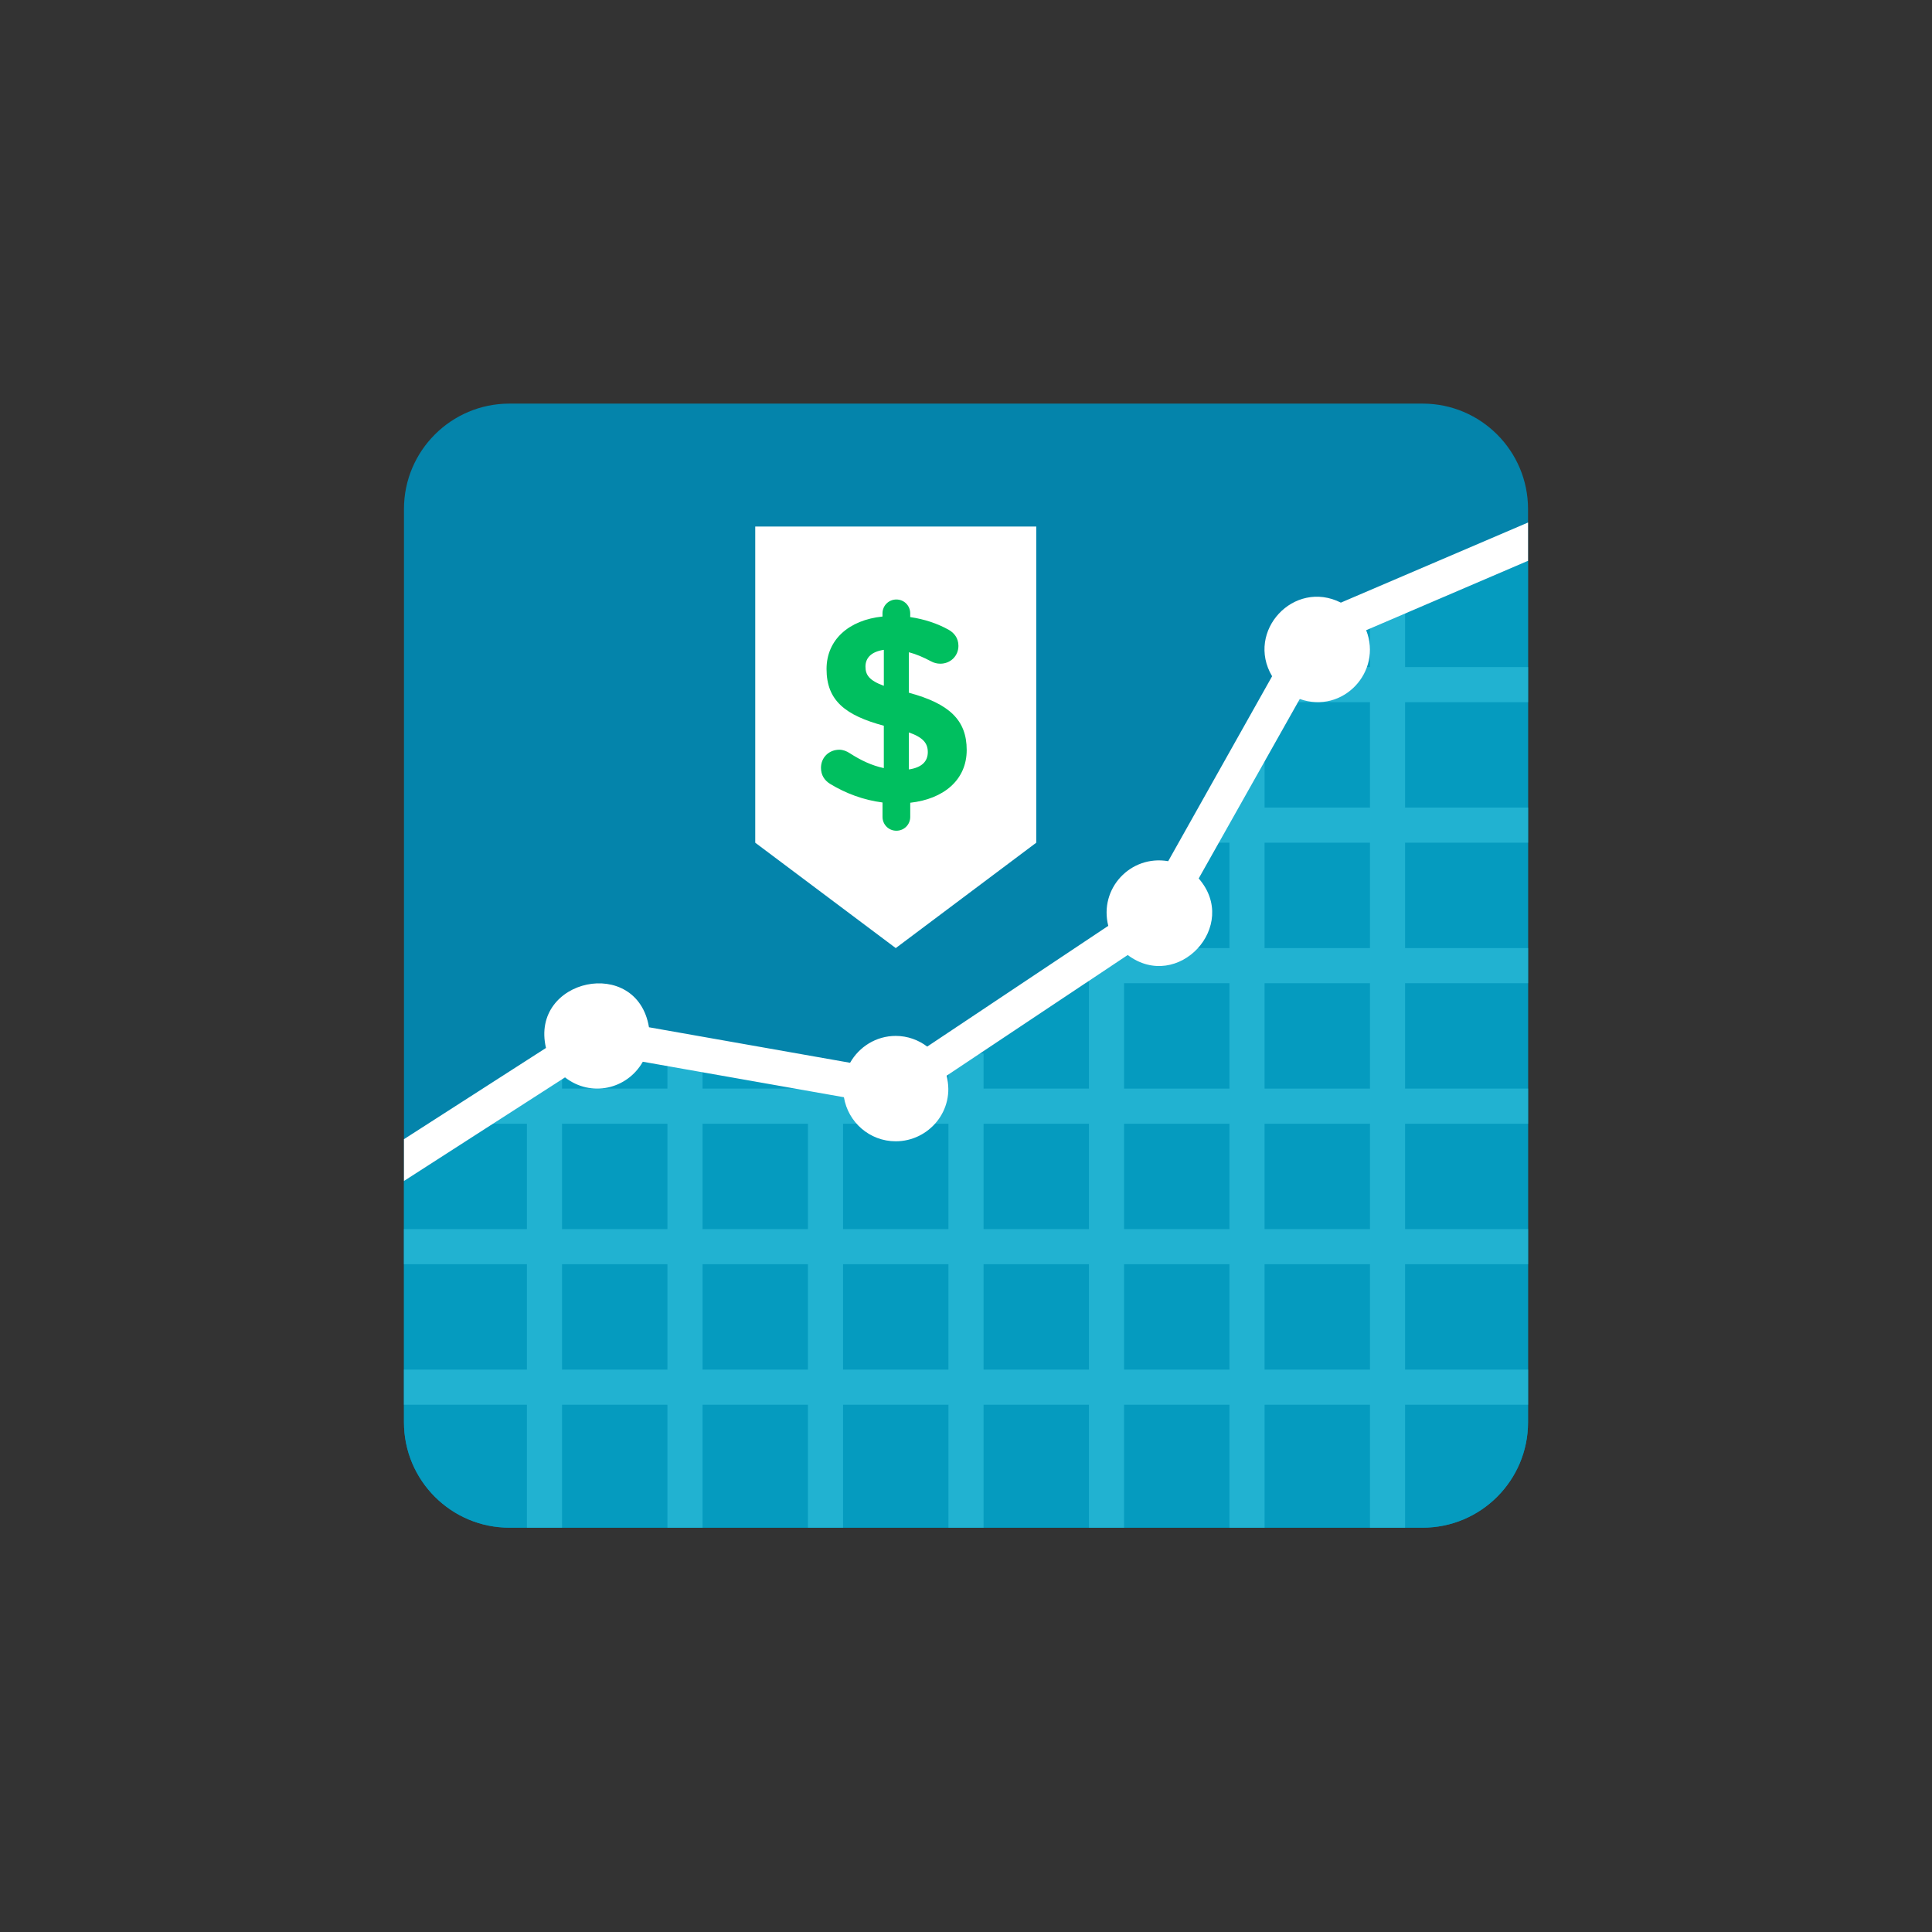 <svg width="110" height="110" xmlns="http://www.w3.org/2000/svg">

 <rect width="100%" height="100%" fill="#333333" stroke="none"/>

 <g>
  <title>background</title>
  <rect fill="none" id="canvas_background" height="128" width="128" y="-1" x="-1"/>
 </g>
 <g>
  <title>Layer 1</title>
  <path id="svg_2" fill="#0484AB" d="m87,28.98l0,52c0,3.31 -2.69,6 -6,6l-52,0c-3.31,0 -6,-2.69 -6,-6l0,-52c0,-3.31 2.69,-6 6,-6l52,0c3.31,0 6,2.69 6,6z"/>
  <path id="svg_3" fill="#059BBF" d="m87,31.93l0,49.05c0,3.31 -2.69,6 -6,6l-52,0c-3.31,0 -6,-2.69 -6,-6l0,-13.74l11.21,-7.21l17.01,3l15.53,-10.35l8.96,-15.91l11.29,-4.84z"/>
  <path id="svg_4" fill="#21B2D1" d="m87,39.98l0,-2l-7,0l0,-4l-2,0l0,4l-5,0l0,2l5,0l0,6l-6,0l0,-3l-2,0l0,3l-1,0l0,2l1,0l0,6l-6,0l0,0l-2,0l0,0l0,0l0,2l0,0l0,6l-6,0l0,-2l-2,0l0,2l-6,0l0,-1.001l-2,0l0,1.001l-6,0l0,-2l-2,0l0,2l-6,0l0,-1.001l-2,0l0,1.001l-2.22,0l0,2l2.22,0l0,6l-7,0l0,2l7,0l0,6l-7,0l0,2l7,0l0,6.999l2,0l0,-6.999l6,0l0,7l2,0l0,-7l6,0l0,6.999l2,0l0,-6.999l6,0l0,7l2,0l0,-7l6,0l0,7l2,0l0,-7l6,0l0,7l2,0l0,-7l6,0l0,7l2,0l0,-7l7,0l0,-2l-7,0l0,-6l7,0l0,-2l-7,0l0,-6l7,0l0,-2l-7,0l0,-6l7,0l0,-2l-7,0l0,-6l7,0l0,-2l-7,0l0,-6l7,0zm-23,16l6,0l0,6l-6,0l0,-6zm6,8l0,6l-6,0l0,-6l6,0zm-8,0l0,6l-6,0l0,-6l6,0zm-8,0l0,6l-6,0l0,-6l6,0zm-8,0l0,6l-6,0l0,-6l6,0zm-14,0l6,0l0,6l-6,0l0,-6zm0,14l0,-6l6,0l0,6l-6,0zm8,0l0,-6l6,0l0,6l-6,0zm8,0l0,-6l6,0l0,6l-6,0zm8,0l0,-6l6,0l0,6l-6,0zm8,0l0,-6l6,0l0,6l-6,0zm14,0l-6,0l0,-6l6,0l0,6zm0,-8l-6,0l0,-6l6,0l0,6zm0,-8l-6,0l0,-6l6,0l0,6zm0,-8l-6,0l0,-6l6,0l0,6z"/>
  <path id="svg_5" fill="#FFFFFF" d="m87,29.75l-10.657,4.561c-2.675,-1.35 -5.437,1.629 -3.915,4.192l-5.916,10.529c-2.138,-0.371 -3.949,1.555 -3.412,3.681l-10.308,6.875c-0.5,-0.377 -1.117,-0.608 -1.792,-0.608c-1.12,0 -2.084,0.621 -2.6,1.53l-11.45,-2.022c-0.679,-4.095 -6.793,-2.775 -5.864,1.178l-8.086,5.194l0,2.38l9.17,-5.898c1.483,1.151 3.537,0.68 4.429,-0.891l11.45,2.02c0.235,1.422 1.462,2.509 2.95,2.509c1.892,0 3.398,-1.766 2.898,-3.735l10.31,-6.871c2.853,2.14 6.397,-1.663 4.042,-4.358l5.754,-10.218c2.462,0.871 4.714,-1.556 3.781,-3.917l9.216,-3.951l0,-2.18z"/>
  <polygon id="svg_6" fill="#FFFFFF" points="59,47.98 51,53.98 43,47.98 43,29.98 59,29.98   "/>
  <path id="svg_8" fill="#00bf5f" d="m51.035,34.133c0.44,0 0.789,0.349 0.789,0.789l0,0.212c0.819,0.122 1.547,0.364 2.199,0.728c0.288,0.167 0.546,0.455 0.546,0.91c0,0.576 -0.455,1.016 -1.031,1.016c-0.182,0 -0.364,-0.045 -0.531,-0.136c-0.425,-0.228 -0.849,-0.41 -1.259,-0.516l0,2.305c2.306,0.622 3.292,1.562 3.292,3.261s-1.304,2.791 -3.215,3.003l0,0.804c0,0.44 -0.349,0.789 -0.789,0.789c-0.439,0 -0.789,-0.349 -0.789,-0.789l0,-0.819c-1.077,-0.137 -2.093,-0.516 -2.988,-1.062c-0.318,-0.197 -0.516,-0.5 -0.516,-0.91c0,-0.592 0.455,-1.032 1.046,-1.032c0.197,0 0.41,0.076 0.591,0.197c0.637,0.41 1.244,0.698 1.941,0.85l0,-2.412c-2.184,-0.592 -3.261,-1.426 -3.261,-3.23c0,-1.668 1.274,-2.791 3.185,-2.988l0,-0.182c0.002,-0.439 0.351,-0.788 0.79,-0.788zm-0.713,4.914l0,-2.048c-0.728,0.106 -1.046,0.47 -1.046,0.956c0,0.47 0.212,0.788 1.046,1.092zm1.426,2.654l0,2.108c0.713,-0.106 1.077,-0.44 1.077,-0.986c0,-0.5 -0.258,-0.833 -1.077,-1.122z"/>
 </g>
</svg>